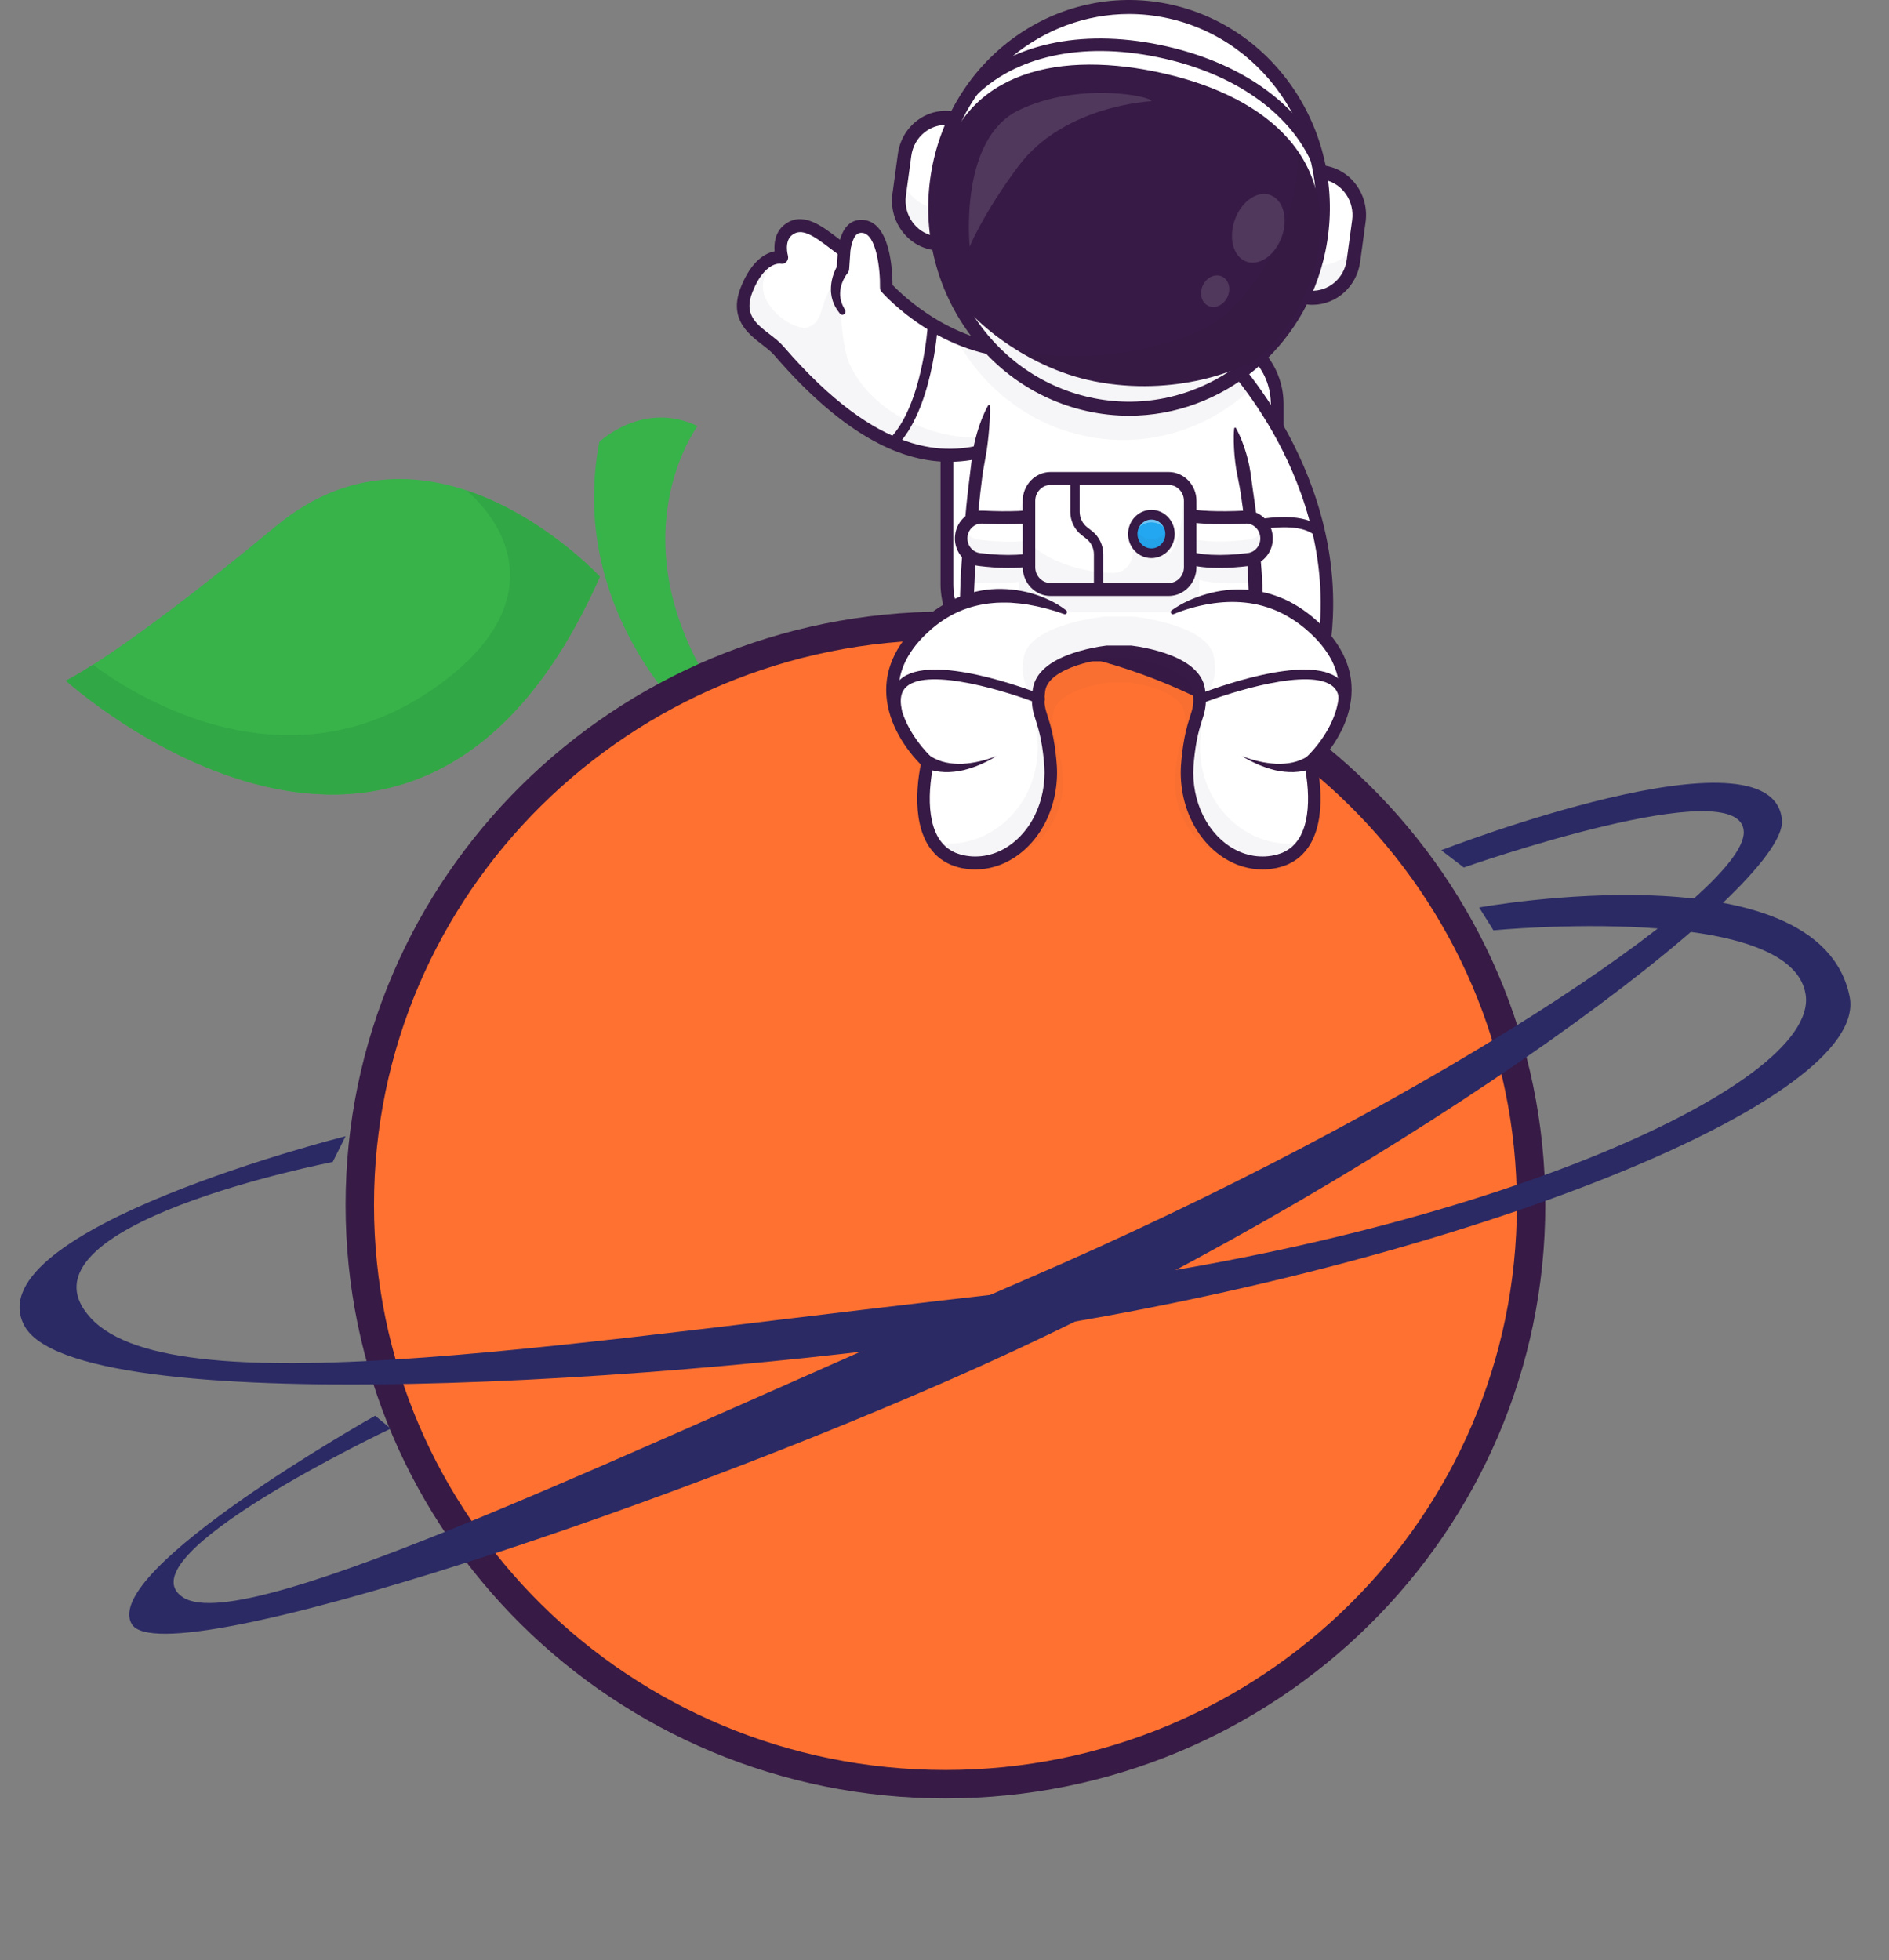 <svg width="133" height="138" viewBox="0 0 133 138" fill="none" xmlns="http://www.w3.org/2000/svg">
<rect x="0" y="0" width="133" height="138" fill="#808080" stroke="none"/>
<path d="M48.612 50.704C48.612 50.704 39.943 42.916 42.197 31.115C42.197 31.115 45.267 28.162 49.111 29.999C49.111 29.999 43.213 37.909 50.436 48.881C50.425 48.891 50.408 50.431 48.612 50.704Z" fill="#37B34A"/>
<path d="M42.238 40.605C42.238 40.605 30.48 27.868 19.41 37.059C8.341 46.231 4.637 47.923 4.637 47.923C4.637 47.923 29.161 70.146 42.238 40.605Z" fill="#37B34A"/>
<path d="M30.265 48.668C19.631 55.851 8.825 48.527 6.547 46.799C5.208 47.659 4.637 47.923 4.637 47.923C4.637 47.923 29.161 70.146 42.238 40.604C42.238 40.604 38.309 36.349 32.845 34.53C36.587 37.804 38.116 43.385 30.265 48.668Z" fill="#32A745"/>
<path d="M107.8 84.843C107.8 107.355 89.349 125.623 66.566 125.623C43.783 125.623 25.332 107.355 25.332 84.843C25.332 62.331 43.783 44.063 66.566 44.063C89.349 44.063 107.8 62.331 107.8 84.843Z" fill="#FE7130" stroke="#371A45" stroke-width="2"/>
<path d="M71.465 45.638H85.129C87.521 45.638 89.477 43.613 89.477 41.138V28.453C89.477 25.978 87.521 23.953 85.129 23.953H71.465C69.073 23.953 67.117 25.978 67.117 28.453V41.138C67.117 43.613 69.073 45.638 71.465 45.638Z" fill="white"/>
<path d="M89.477 28.379V41.214C89.477 43.647 87.488 45.639 85.056 45.639H71.538C69.107 45.639 67.117 43.647 67.117 41.214V28.379C67.117 27.678 67.282 27.013 67.576 26.422C67.793 25.985 68.081 25.588 68.424 25.246C69.175 24.498 70.192 24.017 71.314 23.96C71.389 23.956 71.463 23.954 71.538 23.954H85.056C85.057 23.954 85.057 23.954 85.058 23.954C86.838 23.955 88.378 25.021 89.077 26.547C89.156 26.718 89.224 26.894 89.28 27.076C89.408 27.488 89.477 27.926 89.477 28.379Z" fill="white"/>
<path d="M85.13 23.953C87.521 23.953 89.477 25.978 89.477 28.453V41.138C89.477 43.613 87.521 45.638 85.13 45.638H71.465C69.073 45.638 67.117 43.613 67.117 41.138V28.453C67.117 25.978 69.074 23.953 71.465 23.953H85.13ZM85.13 23.026H71.465C68.574 23.026 66.222 25.461 66.222 28.453V41.138C66.222 44.13 68.574 46.565 71.465 46.565H85.13C88.02 46.565 90.372 44.13 90.372 41.138V28.453C90.372 25.461 88.02 23.026 85.13 23.026Z" fill="#371A45"/>
<g opacity="0.3">
<g opacity="0.3">
<path opacity="0.3" d="M88.993 29.031C88.973 29.041 88.954 29.052 88.936 29.062C88.934 29.033 88.935 29.005 88.936 28.976C88.938 28.937 88.943 28.898 88.95 28.859C88.952 28.849 88.954 28.839 88.956 28.83C88.956 28.826 88.957 28.822 88.958 28.817C88.961 28.805 88.964 28.794 88.967 28.783C88.97 28.773 88.972 28.764 88.975 28.754C88.977 28.749 88.978 28.744 88.98 28.74C88.983 28.729 88.987 28.718 88.99 28.708C88.995 28.696 88.999 28.683 89.004 28.671C89.001 28.685 88.999 28.698 88.997 28.711C88.992 28.739 88.988 28.769 88.985 28.798C88.978 28.875 88.982 28.953 88.993 29.031Z" fill="#6B184E"/>
</g>
</g>
<path d="M72.162 24.753L71.797 25.746L71.486 26.589L71.217 27.323L69.627 31.642C69.369 31.716 69.106 31.784 68.836 31.84C65.44 32.562 60.954 31.798 54.833 24.693C53.875 23.582 51.565 22.909 52.572 20.383C53.602 17.799 55.052 18.122 55.052 18.122C55.052 18.122 54.672 16.841 55.491 16.193C56.647 15.277 58.017 16.634 59.348 17.601C59.538 17.739 59.453 15.883 60.703 15.939C62.492 16.019 62.396 20.245 62.396 20.245C62.396 20.245 64.809 22.987 68.555 24.195C69.505 24.501 70.542 24.709 71.647 24.747C71.816 24.753 71.989 24.755 72.162 24.753Z" fill="white"/>
<g opacity="0.35">
<g opacity="0.35">
<path opacity="0.35" d="M69.627 31.642C66.145 32.644 61.443 32.365 54.833 24.693C53.876 23.582 51.566 22.91 52.573 20.384C53.191 18.831 53.962 18.328 54.477 18.173C54.302 18.448 54.177 18.807 53.968 19.19C52.789 21.338 56.016 23.424 56.905 23.042C57.451 22.808 57.643 22.582 57.958 21.502C58.293 20.354 58.814 19.808 58.876 19.88C59.155 20.204 59.161 24.203 59.803 25.609C61.439 29.195 65.845 30.958 69.043 30.804C69.472 30.784 69.78 31.227 69.627 31.642Z" fill="#371A45"/>
</g>
</g>
<path d="M66.834 32.516C63.79 32.516 59.713 31.041 54.505 24.997C54.294 24.752 53.989 24.517 53.666 24.268C52.659 23.491 51.281 22.428 52.166 20.209C52.912 18.337 53.904 17.819 54.535 17.692C54.492 17.155 54.562 16.354 55.224 15.83C56.475 14.839 57.831 15.879 59.029 16.796C59.066 16.824 59.103 16.853 59.141 16.882C59.309 16.306 59.697 15.434 60.724 15.483C62.701 15.571 62.839 19.105 62.84 20.062C63.531 20.782 67.221 24.366 72.158 24.296C72.16 24.296 72.162 24.296 72.164 24.296C72.404 24.296 72.601 24.497 72.604 24.746C72.607 24.998 72.412 25.204 72.169 25.208C66.305 25.284 62.242 20.744 62.072 20.551C61.996 20.465 61.955 20.351 61.958 20.234C61.984 19.001 61.708 16.439 60.686 16.393C60.248 16.375 60.077 16.736 59.915 17.411C59.847 17.692 59.789 17.934 59.532 18.034C59.388 18.089 59.225 18.067 59.096 17.974C58.9 17.831 58.702 17.68 58.505 17.529C57.247 16.565 56.435 16.019 55.76 16.554C55.197 16.999 55.471 17.98 55.474 17.99C55.518 18.144 55.481 18.312 55.376 18.431C55.27 18.549 55.112 18.602 54.96 18.567C54.924 18.562 53.84 18.401 52.98 20.557C52.357 22.121 53.208 22.777 54.193 23.537C54.537 23.802 54.892 24.077 55.163 24.39C61.934 32.248 66.594 32.042 69.51 31.203C69.745 31.136 69.987 31.277 70.052 31.52C70.117 31.762 69.98 32.014 69.746 32.081C68.908 32.322 67.939 32.516 66.834 32.516Z" fill="#371A45"/>
<path d="M59.886 17.502L59.787 18.948C59.781 19.037 59.752 19.119 59.707 19.187L59.695 19.205C59.673 19.228 59.633 19.281 59.603 19.324C59.57 19.37 59.539 19.418 59.509 19.468C59.449 19.567 59.397 19.671 59.348 19.777C59.255 19.991 59.191 20.216 59.164 20.446C59.146 20.562 59.152 20.677 59.151 20.794C59.167 20.908 59.17 21.027 59.206 21.139C59.253 21.372 59.366 21.588 59.486 21.803L59.498 21.824C59.559 21.932 59.523 22.072 59.419 22.135C59.323 22.192 59.204 22.167 59.137 22.08C58.961 21.853 58.788 21.608 58.684 21.321C58.621 21.182 58.591 21.031 58.551 20.882C58.529 20.73 58.503 20.576 58.505 20.42C58.498 20.111 58.541 19.801 58.624 19.506C58.667 19.36 58.716 19.215 58.777 19.074C58.806 19.004 58.84 18.934 58.875 18.865C58.912 18.793 58.944 18.733 59 18.646V18.646L58.908 18.903L59.009 17.415C59.026 17.164 59.237 16.975 59.48 16.993C59.722 17.011 59.905 17.229 59.888 17.48L59.886 17.502Z" fill="#371A45"/>
<path d="M62.838 31.555C62.746 31.555 62.654 31.518 62.586 31.444C62.452 31.3 62.457 31.071 62.596 30.933C64.963 28.582 65.325 22.906 65.328 22.849C65.34 22.65 65.506 22.498 65.698 22.511C65.891 22.523 66.037 22.694 66.025 22.893C66.011 23.138 65.644 28.907 63.08 31.455C63.012 31.522 62.925 31.555 62.838 31.555Z" fill="#371A45"/>
<path d="M93.404 43.438C93.216 47.745 91.944 49.492 90.373 50.044C90.048 50.158 89.665 50.226 89.323 50.214C88.211 50.174 87.404 49.688 87.404 49.688C87.404 49.688 86.995 49.866 86.62 49.828C83.715 49.536 84.377 47.752 84.968 44.893C85.137 44.071 85.301 43.159 85.371 42.169C85.707 37.492 84.444 33.07 84.444 33.07L84.93 28.874L85.472 24.197C85.472 24.197 85.756 24.463 86.217 24.97C86.621 25.413 87.16 26.039 87.762 26.831C90.219 30.056 93.73 36.017 93.404 43.438Z" fill="white"/>
<path d="M89.4 50.671C89.369 50.671 89.338 50.67 89.308 50.669C88.412 50.637 87.696 50.342 87.372 50.182C87.179 50.242 86.877 50.312 86.577 50.282C85.481 50.172 84.785 49.855 84.387 49.286C83.763 48.397 84.038 47.12 84.386 45.503C84.6 44.511 84.842 43.387 84.932 42.135C85.257 37.602 84.034 33.243 84.022 33.199C83.953 32.958 84.086 32.705 84.319 32.633C84.553 32.562 84.797 32.7 84.866 32.941C84.919 33.125 86.148 37.498 85.81 42.203C85.716 43.52 85.466 44.679 85.246 45.702C84.946 47.094 84.709 48.194 85.1 48.751C85.336 49.089 85.847 49.293 86.662 49.374C86.876 49.396 87.149 49.304 87.237 49.267L87.437 49.182L87.626 49.294C87.632 49.298 88.36 49.723 89.338 49.758C89.614 49.768 89.939 49.715 90.231 49.612C91.891 49.029 92.811 46.945 92.965 43.417C93.216 37.698 91.091 32.876 89.265 29.838C87.276 26.528 85.197 24.554 85.176 24.534C84.996 24.365 84.982 24.077 85.146 23.89C85.309 23.704 85.588 23.691 85.768 23.859C85.856 23.942 87.944 25.922 89.998 29.332C91.897 32.484 94.106 37.495 93.845 43.458C93.67 47.455 92.581 49.75 90.514 50.475C90.157 50.601 89.756 50.671 89.4 50.671Z" fill="#371A45"/>
<path d="M85.288 38.175C85.145 38.175 85.011 38.084 84.96 37.937C84.894 37.749 84.987 37.542 85.169 37.474C85.408 37.384 91.045 35.298 93.094 37.205C93.237 37.339 93.249 37.567 93.12 37.716C92.991 37.864 92.77 37.876 92.627 37.743C91.184 36.4 86.926 37.584 85.407 38.153C85.368 38.168 85.327 38.175 85.288 38.175Z" fill="#371A45"/>
<path d="M88.406 44.811H67.927C67.873 43.092 67.886 41.436 67.949 39.854C68.008 38.388 68.11 36.986 68.244 35.654C68.366 34.436 68.516 33.277 68.683 32.181C68.705 32.036 68.731 31.895 68.76 31.757C69.175 29.815 70.29 28.469 71.056 27.168C71.186 26.947 71.306 26.728 71.411 26.507C71.532 26.252 71.632 25.996 71.704 25.733C71.711 25.71 71.716 25.687 71.721 25.664C71.774 25.38 71.697 25.031 71.571 24.665C71.296 23.861 70.79 22.979 70.932 22.542C71.167 21.823 71.372 21.258 71.524 20.859C71.697 20.404 71.8 20.166 71.8 20.166H84.533C84.533 20.166 84.638 20.4 84.816 20.853C84.999 21.321 85.259 22.022 85.556 22.941C85.74 23.509 85.938 24.159 86.141 24.888C86.289 25.422 86.441 25.997 86.592 26.612C86.664 26.905 86.735 27.207 86.804 27.517C87.137 28.968 87.455 30.614 87.722 32.439C87.872 33.462 88.005 34.54 88.115 35.672C88.246 37.01 88.342 38.422 88.396 39.901C88.454 41.462 88.461 43.103 88.406 44.811Z" fill="white"/>
<path d="M69.698 28.588C69.716 28.946 69.697 29.291 69.68 29.636C69.666 29.982 69.631 30.32 69.601 30.66C69.57 31 69.522 31.334 69.478 31.671C69.427 32.006 69.36 32.338 69.303 32.672L69.216 33.174C69.189 33.341 69.168 33.51 69.145 33.678C69.1 34.015 69.058 34.352 69.022 34.69C68.982 35.028 68.946 35.366 68.915 35.705C68.88 36.044 68.849 36.383 68.822 36.722C68.702 38.079 68.667 39.444 68.619 40.808C68.59 41.489 68.561 42.172 68.512 42.853C68.475 43.536 68.437 44.218 68.072 44.895C68.051 44.934 68.005 44.947 67.968 44.926C67.954 44.919 67.943 44.906 67.937 44.893C67.598 44.2 67.59 43.512 67.593 42.825C67.585 42.137 67.603 41.449 67.635 40.762C67.706 39.388 67.834 38.016 67.945 36.643C67.973 36.299 68.004 35.956 68.039 35.613C68.071 35.27 68.107 34.927 68.148 34.584C68.184 34.242 68.226 33.899 68.272 33.557L68.397 32.528C68.434 32.184 68.483 31.841 68.545 31.501C68.606 31.161 68.694 30.825 68.787 30.491C68.981 29.826 69.225 29.172 69.568 28.554C69.587 28.519 69.63 28.507 69.664 28.527C69.685 28.54 69.697 28.562 69.698 28.586L69.698 28.588Z" fill="#371A45"/>
<path d="M88.414 44.895C88.052 44.284 88.016 43.667 87.985 43.05C87.942 42.434 87.919 41.818 87.896 41.204C87.86 39.975 87.831 38.747 87.705 37.527C87.647 36.917 87.574 36.308 87.493 35.701C87.41 35.093 87.328 34.485 87.202 33.884C87.143 33.583 87.079 33.283 87.03 32.98C86.985 32.677 86.949 32.371 86.919 32.063C86.891 31.755 86.877 31.444 86.868 31.131C86.861 30.817 86.862 30.502 86.895 30.178L86.895 30.176C86.9 30.136 86.934 30.107 86.973 30.111C86.997 30.114 87.016 30.128 87.027 30.148C87.335 30.712 87.555 31.299 87.734 31.896C87.917 32.493 88.033 33.105 88.105 33.725C88.182 34.343 88.284 34.958 88.365 35.576C88.448 36.194 88.521 36.814 88.581 37.435C88.699 38.677 88.822 39.92 88.881 41.163C88.906 41.785 88.918 42.406 88.904 43.027C88.901 43.647 88.89 44.268 88.549 44.893C88.528 44.932 88.48 44.946 88.442 44.923C88.43 44.917 88.421 44.906 88.414 44.895Z" fill="#371A45"/>
<g opacity="0.35">
<g opacity="0.35">
<path opacity="0.35" d="M88.472 40.981C87.216 41.108 85.648 41.154 84.431 40.824V41.523C84.431 42.49 83.665 43.283 82.729 43.283H73.447C72.512 43.283 71.747 42.49 71.747 41.523V40.964C70.534 41.155 69.121 41.072 68.025 40.944C68.083 39.776 68.186 38.659 68.32 37.597C69.326 37.641 70.625 37.66 71.747 37.56V36.306C71.747 35.336 72.512 34.546 73.447 34.546H82.729C83.28 34.546 83.772 34.821 84.083 35.244C84.301 35.539 84.43 35.907 84.43 36.306V37.481C85.56 37.651 87.021 37.651 88.191 37.611C88.322 38.678 88.418 39.802 88.472 40.981Z" fill="#371A45"/>
</g>
</g>
<path d="M73.543 39.139C72.266 39.673 70.291 39.561 68.945 39.393C68.137 39.291 67.57 38.52 67.689 37.687C67.797 36.927 68.444 36.374 69.185 36.41C70.445 36.471 72.335 36.5 73.531 36.225" fill="white"/>
<g opacity="0.35">
<g opacity="0.35">
<path opacity="0.35" d="M73.543 39.138C72.266 39.674 70.291 39.561 68.945 39.393C68.137 39.292 67.57 38.52 67.689 37.687C67.713 37.517 67.765 37.358 67.838 37.212C68.05 37.633 68.453 37.942 68.944 38.004C70.289 38.173 72.261 38.285 73.537 37.753L73.543 39.138Z" fill="#371A45"/>
</g>
</g>
<path d="M71.004 39.988C70.261 39.988 69.523 39.925 68.892 39.846C68.383 39.782 67.931 39.514 67.62 39.092C67.308 38.669 67.178 38.147 67.253 37.621C67.395 36.624 68.235 35.908 69.206 35.955C71.053 36.045 72.555 35.983 73.436 35.78C73.596 35.744 74.143 35.699 74.438 36.681C74.715 37.603 74.675 39.156 73.708 39.561C72.946 39.88 71.97 39.988 71.004 39.988ZM73.543 39.139H73.544H73.543ZM69.117 36.864C68.62 36.864 68.198 37.239 68.124 37.754C68.084 38.035 68.154 38.314 68.32 38.539C68.486 38.764 68.726 38.907 68.997 38.941C70.906 39.179 72.462 39.1 73.378 38.716C73.572 38.635 73.65 38.297 73.674 38.156C73.773 37.583 73.629 36.923 73.498 36.698C72.275 36.95 70.478 36.929 69.165 36.865C69.149 36.864 69.133 36.864 69.117 36.864Z" fill="#371A45"/>
<path d="M83.305 39.139C84.582 39.673 86.557 39.561 87.904 39.393C88.712 39.291 89.278 38.52 89.159 37.687C89.051 36.927 88.405 36.374 87.663 36.41C86.403 36.471 84.514 36.5 83.317 36.225" fill="white"/>
<g opacity="0.35">
<g opacity="0.35">
<path opacity="0.35" d="M87.904 39.394C86.557 39.562 84.582 39.674 83.305 39.139L83.311 37.74C84.588 38.272 86.56 38.161 87.904 37.992C88.393 37.931 88.794 37.624 89.007 37.206C89.083 37.352 89.136 37.514 89.16 37.688C89.279 38.521 88.712 39.292 87.904 39.394Z" fill="#371A45"/>
</g>
</g>
<path d="M85.845 39.988C84.878 39.988 83.903 39.881 83.14 39.561C82.174 39.156 82.133 37.603 82.41 36.68C82.705 35.699 83.252 35.743 83.413 35.78C84.293 35.983 85.795 36.045 87.642 35.955C88.612 35.907 89.453 36.624 89.595 37.62C89.671 38.147 89.54 38.669 89.229 39.092C88.918 39.514 88.466 39.782 87.957 39.846C87.326 39.925 86.588 39.988 85.845 39.988ZM83.471 38.716C84.386 39.1 85.942 39.18 87.851 38.941C88.122 38.907 88.362 38.764 88.528 38.539C88.695 38.314 88.764 38.035 88.724 37.754C88.648 37.223 88.201 36.841 87.683 36.866C86.37 36.929 84.573 36.95 83.35 36.698C83.219 36.923 83.075 37.583 83.174 38.156C83.198 38.297 83.276 38.635 83.471 38.716Z" fill="#371A45"/>
<path d="M83.799 35.263V39.932C83.799 40.798 83.114 41.507 82.277 41.507H73.97C73.134 41.507 72.449 40.798 72.449 39.932V35.263C72.449 34.397 73.134 33.688 73.97 33.688H82.277C82.77 33.688 83.21 33.934 83.489 34.313C83.683 34.577 83.799 34.906 83.799 35.263Z" fill="white"/>
<g opacity="0.35">
<g opacity="0.35">
<path opacity="0.35" d="M83.799 35.262V39.932C83.799 40.798 83.114 41.507 82.277 41.507H73.97C73.133 41.507 72.448 40.798 72.448 39.932V38.185C73.696 39.502 76.15 40.328 78.4 40.341C79.123 40.345 79.707 39.753 79.758 39.006C79.758 38.999 79.759 38.991 79.76 38.983C79.815 38.328 80.336 37.798 80.97 37.751C81.692 37.697 82.3 38.249 82.372 38.966C83.461 37.574 83.142 35.154 83.488 34.312C83.683 34.577 83.799 34.906 83.799 35.262Z" fill="#371A45"/>
</g>
</g>
<path d="M82.278 41.962H73.97C72.888 41.962 72.008 41.052 72.008 39.932V35.262C72.008 34.143 72.888 33.232 73.97 33.232H82.278C83.359 33.232 84.239 34.143 84.239 35.262V39.932C84.239 41.051 83.359 41.962 82.278 41.962ZM73.97 34.143C73.374 34.143 72.889 34.645 72.889 35.262V39.932C72.889 40.549 73.374 41.051 73.97 41.051H82.278C82.873 41.051 83.358 40.549 83.358 39.932V35.262C83.358 34.645 82.873 34.143 82.278 34.143H73.97Z" fill="#371A45"/>
<path d="M81.994 38.558C82.506 38.027 82.506 37.168 81.994 36.637C81.481 36.107 80.651 36.107 80.138 36.637C79.626 37.168 79.626 38.027 80.138 38.558C80.651 39.088 81.481 39.088 81.994 38.558Z" fill="#22A7F0"/>
<g opacity="0.7">
<g opacity="0.7">
<path opacity="0.7" d="M82.379 37.597C82.379 37.69 82.37 37.78 82.353 37.868C82.232 37.247 81.702 36.78 81.067 36.78C80.431 36.78 79.901 37.247 79.78 37.868C79.763 37.78 79.755 37.69 79.755 37.597C79.755 36.847 80.342 36.239 81.067 36.239C81.791 36.239 82.379 36.847 82.379 37.597Z" fill="white"/>
</g>
</g>
<g opacity="0.35">
<g opacity="0.35">
<path opacity="0.35" d="M82.378 37.597C82.378 38.347 81.791 38.955 81.067 38.955C80.342 38.955 79.755 38.347 79.755 37.597C79.755 37.424 79.787 37.259 79.845 37.106C80.034 37.613 80.51 37.971 81.067 37.971C81.623 37.971 82.099 37.612 82.288 37.106C82.347 37.259 82.378 37.424 82.378 37.597Z" fill="#371A45"/>
</g>
</g>
<path d="M81.067 39.297C80.161 39.297 79.425 38.535 79.425 37.597C79.425 36.66 80.161 35.898 81.067 35.898C81.972 35.898 82.709 36.66 82.709 37.597C82.709 38.535 81.972 39.297 81.067 39.297ZM81.067 36.581C80.526 36.581 80.085 37.037 80.085 37.597C80.085 38.157 80.526 38.613 81.067 38.613C81.608 38.613 82.048 38.157 82.048 37.597C82.048 37.037 81.608 36.581 81.067 36.581Z" fill="#371A45"/>
<path d="M77.349 41.849C77.166 41.849 77.019 41.696 77.019 41.507V39.026C77.019 38.602 76.823 38.195 76.495 37.94L76.144 37.666C75.651 37.283 75.357 36.672 75.357 36.034V33.688C75.357 33.499 75.505 33.347 75.687 33.347C75.87 33.347 76.017 33.5 76.017 33.688V36.034C76.017 36.459 76.213 36.865 76.541 37.12L76.892 37.394C77.385 37.778 77.679 38.388 77.679 39.026V41.507C77.679 41.696 77.531 41.849 77.349 41.849Z" fill="#371A45"/>
<g opacity="0.35">
<g opacity="0.35">
<path opacity="0.35" d="M88.192 27.28C87.891 27.569 87.576 27.843 87.25 28.1C86.597 28.618 85.9 29.073 85.166 29.462C82.785 30.718 80.022 31.254 77.175 30.836C74.636 30.462 72.364 29.379 70.519 27.805C70.488 27.781 70.458 27.754 70.428 27.727C69.35 26.793 68.422 25.69 67.676 24.463C68.69 24.791 69.798 25.012 70.979 25.053C70.685 24.195 70.144 23.252 70.296 22.786C70.547 22.018 70.766 21.415 70.928 20.989C71.112 20.502 71.223 20.248 71.223 20.248H84.823C84.823 20.248 84.936 20.498 85.126 20.982C85.322 21.482 85.599 22.23 85.917 23.212C86.113 23.819 86.325 24.513 86.541 25.292C86.973 25.766 87.549 26.434 88.192 27.28Z" fill="#371A45"/>
</g>
</g>
<path d="M91.995 20.938C91.842 20.916 91.736 20.77 91.758 20.613L92.876 12.396C92.897 12.239 93.038 12.129 93.19 12.151C94.787 12.384 95.899 13.913 95.674 15.565L95.293 18.367C95.068 20.02 93.591 21.171 91.995 20.938Z" fill="white"/>
<path d="M92.404 21.056C92.265 21.056 92.124 21.047 91.983 21.026C91.886 21.012 91.801 20.96 91.743 20.879C91.684 20.799 91.659 20.7 91.673 20.6L92.791 12.384C92.804 12.284 92.854 12.196 92.932 12.135C93.01 12.075 93.106 12.05 93.202 12.063C93.997 12.179 94.701 12.608 95.183 13.272C95.666 13.936 95.871 14.755 95.759 15.577L95.378 18.379C95.166 19.931 93.876 21.056 92.404 21.056ZM93.151 12.237C93.109 12.237 93.069 12.251 93.035 12.277C92.994 12.31 92.968 12.356 92.96 12.409L91.843 20.625C91.835 20.678 91.849 20.73 91.879 20.773C91.911 20.815 91.956 20.843 92.006 20.85C93.553 21.076 94.99 19.956 95.208 18.355L95.589 15.553C95.807 13.951 94.725 12.465 93.178 12.239C93.169 12.238 93.16 12.237 93.151 12.237Z" fill="#371A45"/>
<g opacity="0.35">
<g opacity="0.35">
<path opacity="0.35" d="M95.472 17.053L95.293 18.367C95.068 20.02 93.591 21.171 91.995 20.939C91.842 20.917 91.737 20.77 91.758 20.613L92.054 18.428C92.083 18.534 92.17 18.617 92.282 18.634L92.47 18.661C93.732 18.845 94.92 18.165 95.472 17.053Z" fill="#371A45"/>
</g>
</g>
<path d="M92.404 21.462C92.247 21.462 92.088 21.451 91.928 21.427C91.728 21.398 91.551 21.29 91.43 21.123C91.308 20.956 91.257 20.75 91.285 20.543L92.403 12.327C92.431 12.12 92.535 11.937 92.697 11.812C92.858 11.686 93.056 11.632 93.257 11.662C94.155 11.793 94.951 12.278 95.496 13.028C96.042 13.778 96.273 14.704 96.147 15.634L95.766 18.436C95.527 20.19 94.069 21.462 92.404 21.462ZM92.259 20.469C93.514 20.547 94.641 19.61 94.82 18.298L95.201 15.496C95.379 14.184 94.547 12.962 93.32 12.677L92.259 20.469Z" fill="#371A45"/>
<path d="M66.99 8.332C67.142 8.355 67.248 8.5 67.226 8.658L66.109 16.874C66.087 17.032 65.946 17.142 65.794 17.119C64.197 16.887 63.085 15.358 63.31 13.706L63.691 10.903C63.916 9.251 65.393 8.1 66.99 8.332Z" fill="white"/>
<path d="M65.833 17.211C65.816 17.211 65.799 17.21 65.782 17.207C64.987 17.091 64.284 16.662 63.8 15.998C63.318 15.335 63.113 14.516 63.225 13.693L63.606 10.891C63.719 10.068 64.133 9.34 64.775 8.84C65.416 8.34 66.207 8.129 67.002 8.244C67.098 8.258 67.183 8.31 67.242 8.391C67.3 8.471 67.325 8.57 67.312 8.67L66.194 16.886C66.168 17.075 66.012 17.211 65.833 17.211ZM66.576 8.391C65.966 8.391 65.374 8.595 64.877 8.982C64.273 9.453 63.882 10.14 63.776 10.916L63.395 13.718C63.289 14.494 63.482 15.266 63.938 15.892C64.393 16.517 65.057 16.922 65.806 17.031C65.912 17.047 66.008 16.971 66.023 16.862L67.141 8.646C67.148 8.593 67.135 8.54 67.104 8.498C67.073 8.455 67.028 8.428 66.977 8.42C66.843 8.401 66.709 8.391 66.576 8.391Z" fill="#371A45"/>
<g opacity="0.35">
<g opacity="0.35">
<path opacity="0.35" d="M66.419 14.595L66.109 16.874C66.087 17.032 65.946 17.141 65.794 17.119C64.956 16.997 64.25 16.517 63.803 15.85C63.398 15.248 63.203 14.491 63.31 13.706L63.471 12.525C63.783 13.627 64.695 14.496 65.865 14.667L66.155 14.709C66.261 14.724 66.359 14.677 66.419 14.595Z" fill="#371A45"/>
</g>
</g>
<path d="M65.833 17.616C65.798 17.616 65.763 17.614 65.727 17.609C64.829 17.478 64.033 16.992 63.487 16.242C62.942 15.492 62.711 14.567 62.837 13.636L63.218 10.835C63.345 9.905 63.814 9.081 64.538 8.516C65.263 7.951 66.157 7.712 67.056 7.843C67.256 7.872 67.433 7.98 67.554 8.147C67.676 8.314 67.727 8.52 67.699 8.727L66.581 16.943C66.528 17.334 66.204 17.616 65.833 17.616ZM66.577 8.797C66.051 8.797 65.541 8.972 65.113 9.306C64.592 9.712 64.255 10.304 64.164 10.973L63.783 13.774C63.692 14.443 63.858 15.108 64.25 15.647C64.602 16.131 65.099 16.462 65.665 16.593L66.724 8.801C66.675 8.798 66.626 8.797 66.577 8.797Z" fill="#371A45"/>
<path d="M79.493 28.774C87.038 28.774 93.154 22.444 93.154 14.635C93.154 6.826 87.038 0.495 79.493 0.495C71.949 0.495 65.833 6.826 65.833 14.635C65.833 22.444 71.949 28.774 79.493 28.774Z" fill="white"/>
<path d="M79.496 28.865C78.546 28.865 77.582 28.762 76.616 28.548C69.205 26.906 64.466 19.329 66.052 11.657C67.639 3.985 74.959 -0.92 82.371 0.722C89.782 2.365 94.522 9.942 92.935 17.613C91.555 24.286 85.838 28.865 79.496 28.865ZM79.491 0.583C73.228 0.583 67.583 5.105 66.22 11.694C64.654 19.27 69.333 26.753 76.653 28.375C83.971 29.996 91.201 25.152 92.767 17.576C94.334 10 89.654 2.518 82.335 0.896C81.382 0.685 80.429 0.583 79.491 0.583Z" fill="#371A45"/>
<g opacity="0.35">
<g opacity="0.35">
<path opacity="0.35" d="M93.119 15.652C93.075 16.296 92.986 16.945 92.851 17.595C91.271 25.23 84.011 30.095 76.634 28.461C69.257 26.826 64.557 19.311 66.136 11.675C66.181 11.455 66.231 11.236 66.287 11.023C65.795 17.953 70.303 24.37 77.052 25.866C84.217 27.454 91.27 22.91 93.119 15.652Z" fill="#371A45"/>
</g>
</g>
<path d="M79.497 29.271C78.519 29.271 77.528 29.165 76.534 28.945C68.912 27.256 64.038 19.462 65.669 11.572C67.301 3.682 74.831 -1.363 82.453 0.326C90.076 2.015 94.95 9.808 93.318 17.698C91.899 24.56 86.019 29.271 79.497 29.271ZM79.491 0.989C73.408 0.989 67.926 5.38 66.603 11.779C65.081 19.137 69.626 26.403 76.734 27.978C83.841 29.553 90.863 24.849 92.384 17.491C93.906 10.134 89.361 2.867 82.253 1.292C81.327 1.087 80.402 0.989 79.491 0.989ZM92.851 17.595H92.853H92.851Z" fill="#371A45"/>
<path d="M92.736 17.941C92.216 20.655 90.882 23 89.026 24.786C87.636 26.125 82.626 27.939 77.076 26.853C71.93 25.847 67.8 22.053 67.008 20.266C65.952 17.882 65.584 15.188 66.104 12.474C67.48 5.292 74.012 3.538 81.366 5.048C88.721 6.557 94.112 10.758 92.736 17.941Z" fill="#371A45"/>
<g opacity="0.5">
<g opacity="0.5">
<path opacity="0.5" d="M90.224 16.74C90.713 15.454 90.38 14.114 89.48 13.748C88.58 13.381 87.453 14.126 86.964 15.412C86.475 16.698 86.809 18.038 87.709 18.404C88.609 18.771 89.735 18.026 90.224 16.74Z" fill="white"/>
</g>
</g>
<g opacity="0.5">
<g opacity="0.5">
<path opacity="0.5" d="M86.385 20.987C86.686 20.434 86.559 19.77 86.101 19.502C85.643 19.235 85.027 19.466 84.726 20.018C84.425 20.571 84.552 21.235 85.01 21.503C85.468 21.77 86.084 21.539 86.385 20.987Z" fill="white"/>
</g>
</g>
<g opacity="0.35">
<g opacity="0.35">
<path opacity="0.35" d="M91.429 10.708C92.749 12.65 93.287 15.055 92.735 17.94C92.215 20.654 90.88 22.999 89.026 24.785C87.635 26.124 82.625 27.939 77.075 26.854C75.116 26.471 73.304 25.683 71.767 24.756C78.617 25.939 84.725 23.703 86.449 22.043C88.804 19.776 90.497 16.799 91.156 13.355C91.333 12.435 91.42 11.553 91.429 10.708Z" fill="#111A28"/>
</g>
</g>
<path d="M92.797 11.847C92.675 11.847 92.554 11.792 92.47 11.688L92.433 11.644L92.408 11.586C90.789 7.871 86.808 5.113 81.485 4.02C76.133 2.921 71.429 3.959 68.58 6.867L68.547 6.897C68.369 7.046 68.108 7.022 67.957 6.841C67.808 6.661 67.825 6.392 67.992 6.233C71.046 3.124 76.023 2.003 81.65 3.158C87.235 4.305 91.433 7.236 93.172 11.203C93.266 11.387 93.222 11.619 93.059 11.752C92.981 11.816 92.889 11.847 92.797 11.847Z" fill="#371A45"/>
<g opacity="0.5">
<g opacity="0.5">
<path opacity="0.5" d="M68.275 17.36C68.275 17.36 67.484 9.834 71.714 7.768C75.944 5.702 81.249 6.803 81.057 7.129C81.057 7.129 74.9 7.396 71.679 11.732C69.196 15.076 68.275 17.36 68.275 17.36Z" fill="white"/>
</g>
</g>
<path d="M89.352 60.959C89.539 60.959 89.69 60.803 89.69 60.61C89.69 60.417 89.539 60.26 89.352 60.26C89.166 60.26 89.014 60.417 89.014 60.61C89.014 60.803 89.166 60.959 89.352 60.959Z" fill="#371A45"/>
<g opacity="0.3">
<g opacity="0.3">
<path opacity="0.3" d="M81.905 44.587C81.905 44.587 86.605 42.89 90.493 46.981C94.067 50.74 89.89 54.448 89.89 54.448C89.89 54.448 91.177 59.571 87.835 60.228C84.999 60.785 82.436 57.948 82.763 54.437C83.033 51.551 83.645 51.82 83.419 50.237C83.164 48.444 79.473 48.04 79.473 48.04H78.084C78.084 48.04 74.392 48.444 74.137 50.237C73.912 51.82 74.524 51.551 74.793 54.437C75.121 57.948 72.558 60.785 69.722 60.228C66.379 59.571 67.667 54.448 67.667 54.448C67.667 54.448 63.49 50.739 67.063 46.981C70.952 42.891 75.651 44.587 75.651 44.587H81.905Z" fill="#371A45"/>
</g>
</g>
<path d="M82.567 43.104C82.567 43.104 88.262 39.668 92.974 44.624C97.303 49.179 92.243 53.673 92.243 53.673C92.243 53.673 93.802 59.88 89.753 60.676C86.316 61.352 83.211 57.913 83.608 53.66C83.934 50.162 84.676 50.488 84.403 48.57C84.093 46.398 79.62 45.909 79.62 45.909H77.938C77.938 45.909 73.465 46.398 73.155 48.57C72.882 50.488 73.624 50.162 73.95 53.66C74.347 57.913 71.241 61.352 67.805 60.676C63.756 59.88 65.315 53.673 65.315 53.673C65.315 53.673 60.254 49.179 64.584 44.624C69.296 39.668 74.991 43.104 74.991 43.104" fill="white"/>
<g opacity="0.35">
<g opacity="0.35">
<path opacity="0.35" d="M91.939 59.294C91.522 59.943 90.839 60.464 89.753 60.677C86.316 61.353 83.211 57.914 83.608 53.661C83.934 50.163 84.676 50.488 84.403 48.571C84.093 46.399 79.62 45.91 79.62 45.91H77.937C77.937 45.91 73.465 46.399 73.155 48.571C72.881 50.488 73.624 50.163 73.95 53.661C74.347 57.914 71.241 61.353 67.805 60.677C66.719 60.464 66.036 59.943 65.619 59.294C65.649 59.301 65.678 59.307 65.708 59.312C69.802 60.044 73.5 56.415 73.028 51.808C72.638 48.02 71.754 48.373 72.081 46.295C72.449 43.943 77.776 43.413 77.776 43.413H79.781C79.781 43.413 85.108 43.943 85.476 46.295C85.802 48.373 84.918 48.02 84.529 51.808C84.057 56.415 87.755 60.044 91.848 59.312C91.879 59.307 91.909 59.301 91.939 59.294Z" fill="#371A45"/>
</g>
</g>
<path d="M82.494 42.973C83.254 42.432 84.1 42.066 84.987 41.816C85.43 41.688 85.886 41.606 86.347 41.55C86.808 41.502 87.275 41.494 87.741 41.52C88.208 41.547 88.672 41.63 89.13 41.738C89.588 41.846 90.03 42.017 90.465 42.202C91.323 42.6 92.11 43.148 92.804 43.787C93.492 44.421 94.115 45.181 94.561 46.059C94.777 46.503 94.951 46.974 95.056 47.466C95.155 47.959 95.186 48.467 95.15 48.966C95.08 49.968 94.747 50.919 94.282 51.758C94.049 52.18 93.784 52.578 93.494 52.954C93.347 53.141 93.197 53.324 93.038 53.5C92.959 53.588 92.878 53.675 92.795 53.761C92.709 53.848 92.631 53.927 92.529 54.019L92.669 53.559C92.749 53.899 92.804 54.213 92.852 54.542C92.899 54.868 92.933 55.196 92.954 55.526C92.997 56.186 92.986 56.856 92.888 57.528C92.835 57.864 92.763 58.199 92.656 58.53C92.546 58.86 92.404 59.184 92.222 59.49C92.033 59.792 91.802 60.072 91.534 60.312C91.263 60.549 90.955 60.734 90.634 60.878C90.311 61.008 89.975 61.107 89.644 61.154C89.479 61.186 89.31 61.194 89.143 61.21C88.975 61.212 88.806 61.222 88.638 61.208C88.302 61.194 87.967 61.138 87.642 61.051C87.316 60.968 87 60.846 86.698 60.697C85.486 60.1 84.531 59.055 83.93 57.852C83.329 56.643 83.069 55.269 83.148 53.925C83.166 53.583 83.208 53.27 83.243 52.945L83.31 52.46L83.392 51.974C83.457 51.651 83.527 51.327 83.619 51.008C83.707 50.69 83.817 50.376 83.899 50.097C83.982 49.816 84.022 49.569 84.019 49.29C84.022 49.223 84.017 49.151 84.012 49.08C84.007 49.008 84.005 48.937 83.994 48.863L83.968 48.644C83.954 48.585 83.947 48.531 83.931 48.476C83.806 48.04 83.401 47.654 82.916 47.373C82.43 47.088 81.875 46.88 81.308 46.717C80.743 46.557 80.145 46.434 79.574 46.362L79.62 46.364H77.938L77.984 46.362C77.413 46.434 76.815 46.557 76.249 46.717C75.683 46.88 75.128 47.088 74.642 47.373C74.157 47.654 73.752 48.04 73.627 48.476C73.611 48.531 73.603 48.585 73.59 48.644L73.564 48.863C73.553 48.937 73.55 49.008 73.546 49.08C73.541 49.151 73.535 49.223 73.538 49.29C73.535 49.569 73.576 49.816 73.659 50.097C73.741 50.376 73.851 50.69 73.939 51.008C74.031 51.327 74.101 51.651 74.165 51.974L74.248 52.46L74.315 52.945C74.35 53.27 74.391 53.583 74.409 53.925C74.489 55.269 74.228 56.642 73.627 57.852C73.027 59.055 72.072 60.1 70.86 60.697C70.558 60.846 70.242 60.968 69.916 61.051C69.59 61.138 69.256 61.194 68.92 61.208C68.752 61.222 68.583 61.212 68.415 61.21C68.247 61.194 68.079 61.186 67.914 61.154C67.582 61.107 67.247 61.008 66.924 60.878C66.603 60.734 66.295 60.548 66.023 60.312C65.756 60.072 65.525 59.792 65.336 59.49C65.154 59.183 65.012 58.86 64.902 58.53C64.795 58.199 64.723 57.864 64.67 57.528C64.572 56.856 64.561 56.186 64.604 55.526C64.625 55.196 64.659 54.868 64.706 54.542C64.754 54.213 64.808 53.899 64.889 53.559L65.028 54.019C64.927 53.927 64.849 53.848 64.763 53.761C64.68 53.675 64.599 53.588 64.52 53.5C64.361 53.324 64.21 53.141 64.064 52.954C63.774 52.578 63.508 52.18 63.276 51.758C62.812 50.919 62.477 49.968 62.409 48.966C62.375 48.466 62.408 47.959 62.508 47.467C62.615 46.977 62.79 46.507 63.007 46.065C63.459 45.191 64.084 44.438 64.775 43.811C65.467 43.175 66.246 42.621 67.102 42.222C67.953 41.817 68.877 41.556 69.814 41.487C70.282 41.451 70.751 41.464 71.215 41.505C71.678 41.555 72.135 41.641 72.582 41.762C73.027 41.89 73.462 42.05 73.879 42.249C74.296 42.45 74.693 42.678 75.064 42.973C75.129 43.025 75.141 43.121 75.091 43.188C75.052 43.242 74.984 43.26 74.926 43.239L74.917 43.236C74.097 42.94 73.25 42.72 72.412 42.575C71.991 42.503 71.569 42.463 71.148 42.435C70.937 42.432 70.727 42.42 70.517 42.429C70.413 42.432 70.308 42.432 70.203 42.437L69.89 42.461C69.057 42.535 68.238 42.735 67.47 43.079C67.086 43.25 66.715 43.456 66.364 43.695C66.012 43.933 65.674 44.196 65.361 44.492C64.718 45.073 64.175 45.741 63.787 46.487C63.603 46.863 63.457 47.256 63.368 47.661C63.286 48.068 63.259 48.485 63.287 48.901C63.343 49.735 63.625 50.556 64.04 51.307C64.248 51.682 64.488 52.042 64.751 52.384C64.884 52.553 65.02 52.721 65.164 52.88C65.236 52.959 65.309 53.038 65.383 53.114C65.455 53.188 65.537 53.269 65.602 53.328L65.806 53.513L65.741 53.788C65.676 54.065 65.62 54.377 65.577 54.676C65.534 54.979 65.502 55.283 65.483 55.587C65.443 56.195 65.455 56.803 65.541 57.389C65.587 57.681 65.648 57.967 65.736 58.24C65.827 58.511 65.941 58.768 66.081 59.004C66.226 59.235 66.398 59.441 66.593 59.618C66.793 59.791 67.02 59.927 67.262 60.038C67.511 60.135 67.769 60.215 68.046 60.254C68.183 60.281 68.322 60.286 68.46 60.3C68.599 60.301 68.738 60.31 68.876 60.298C69.153 60.287 69.429 60.241 69.698 60.169C69.968 60.101 70.23 59.999 70.482 59.875C71.495 59.377 72.322 58.484 72.846 57.434C73.369 56.38 73.602 55.172 73.531 53.979C73.516 53.686 73.475 53.369 73.442 53.063L73.379 52.604L73.301 52.151C73.241 51.851 73.178 51.555 73.093 51.264C73.013 50.971 72.912 50.687 72.815 50.359C72.716 50.033 72.651 49.647 72.658 49.289C72.655 49.198 72.661 49.111 72.667 49.024C72.672 48.937 72.677 48.849 72.688 48.765L72.719 48.512C72.737 48.416 72.755 48.312 72.783 48.215C72.898 47.823 73.121 47.487 73.375 47.224C73.629 46.958 73.915 46.754 74.205 46.582C74.789 46.24 75.401 46.017 76.015 45.839C76.634 45.664 77.243 45.537 77.891 45.456L77.912 45.453H77.938H79.621H79.647L79.667 45.456C80.315 45.537 80.924 45.664 81.543 45.839C82.158 46.017 82.769 46.24 83.353 46.582C83.644 46.754 83.929 46.958 84.184 47.224C84.437 47.487 84.661 47.822 84.776 48.215C84.803 48.312 84.821 48.416 84.84 48.512L84.87 48.765C84.882 48.849 84.886 48.937 84.892 49.024C84.897 49.111 84.903 49.198 84.901 49.289C84.907 49.647 84.842 50.033 84.743 50.359C84.646 50.687 84.546 50.971 84.465 51.264C84.381 51.555 84.317 51.851 84.257 52.151L84.18 52.604L84.117 53.063C84.084 53.369 84.043 53.686 84.028 53.979C83.957 55.172 84.189 56.38 84.713 57.434C85.236 58.484 86.063 59.377 87.076 59.875C87.329 59.999 87.591 60.101 87.861 60.169C88.13 60.241 88.405 60.287 88.682 60.298C88.821 60.311 88.96 60.301 89.098 60.3C89.237 60.286 89.376 60.281 89.513 60.254C89.79 60.215 90.048 60.135 90.297 60.038C90.539 59.927 90.766 59.791 90.966 59.618C91.161 59.44 91.333 59.235 91.478 59.004C91.617 58.768 91.731 58.511 91.822 58.24C91.91 57.967 91.972 57.681 92.018 57.389C92.103 56.803 92.116 56.195 92.076 55.587C92.057 55.283 92.025 54.979 91.982 54.676C91.938 54.377 91.883 54.065 91.817 53.788L91.752 53.513L91.957 53.328C92.022 53.269 92.104 53.188 92.176 53.114C92.25 53.038 92.323 52.959 92.394 52.88C92.539 52.721 92.675 52.553 92.808 52.384C93.071 52.042 93.311 51.682 93.519 51.307C93.933 50.556 94.217 49.735 94.27 48.901C94.297 48.485 94.268 48.069 94.184 47.663C94.094 47.258 93.947 46.867 93.761 46.492C93.369 45.751 92.821 45.093 92.179 44.514C91.547 43.934 90.84 43.455 90.082 43.094C89.32 42.745 88.507 42.512 87.671 42.43C86.835 42.34 85.982 42.381 85.136 42.523C84.293 42.667 83.445 42.904 82.642 43.236L82.632 43.24C82.557 43.271 82.471 43.233 82.442 43.155C82.415 43.088 82.438 43.013 82.494 42.973Z" fill="#371A45"/>
<path d="M92.409 54.098L92.106 54.197C91.995 54.23 91.882 54.26 91.769 54.282C91.542 54.33 91.315 54.355 91.091 54.362C90.641 54.377 90.202 54.323 89.779 54.23C89.358 54.126 88.951 53.99 88.562 53.819C88.365 53.739 88.178 53.636 87.988 53.547C87.801 53.446 87.619 53.34 87.435 53.238C87.634 53.306 87.831 53.377 88.028 53.441C88.23 53.494 88.426 53.56 88.629 53.602C89.03 53.697 89.436 53.753 89.837 53.778C90.239 53.792 90.637 53.766 91.013 53.683C91.201 53.642 91.384 53.586 91.557 53.515C91.644 53.48 91.728 53.44 91.812 53.398L92.085 53.25C92.301 53.132 92.569 53.218 92.682 53.442C92.796 53.666 92.713 53.943 92.497 54.061C92.474 54.073 92.451 54.083 92.427 54.091L92.409 54.098Z" fill="#371A45"/>
<path d="M65.517 53.25L65.79 53.399C65.873 53.441 65.957 53.481 66.044 53.515C66.218 53.586 66.4 53.642 66.588 53.683C66.965 53.766 67.363 53.792 67.764 53.778C68.165 53.754 68.572 53.698 68.973 53.602C69.175 53.56 69.372 53.494 69.573 53.441C69.771 53.377 69.968 53.306 70.166 53.238C69.983 53.341 69.8 53.447 69.614 53.547C69.424 53.637 69.237 53.739 69.04 53.82C68.651 53.991 68.244 54.126 67.823 54.23C67.4 54.323 66.961 54.378 66.511 54.363C66.286 54.356 66.059 54.33 65.833 54.283C65.719 54.26 65.607 54.23 65.495 54.197L65.193 54.098L65.177 54.093C64.944 54.016 64.815 53.758 64.889 53.517C64.963 53.276 65.212 53.143 65.445 53.219C65.469 53.227 65.495 53.238 65.517 53.25Z" fill="#371A45"/>
<path d="M94.528 50.355C94.505 50.355 94.482 50.352 94.459 50.347C94.28 50.307 94.167 50.126 94.205 49.941C94.357 49.206 94.246 48.685 93.866 48.347C92.29 46.948 86.627 48.736 84.578 49.543C84.408 49.61 84.217 49.522 84.152 49.345C84.087 49.169 84.173 48.971 84.344 48.904C85.135 48.593 92.139 45.914 94.296 47.829C94.868 48.337 95.055 49.096 94.85 50.085C94.818 50.245 94.681 50.355 94.528 50.355Z" fill="#371A45"/>
<path d="M63.163 50.355C63.01 50.355 62.873 50.245 62.84 50.085C62.635 49.096 62.822 48.337 63.395 47.829C65.551 45.914 72.555 48.593 73.347 48.904C73.517 48.971 73.603 49.169 73.538 49.345C73.473 49.521 73.283 49.61 73.112 49.543C71.063 48.736 65.399 46.949 63.824 48.348C63.444 48.685 63.334 49.207 63.486 49.941C63.524 50.126 63.41 50.308 63.232 50.347C63.209 50.352 63.185 50.355 63.163 50.355Z" fill="#371A45"/>
<path d="M105.15 65.502C105.15 65.502 126.115 63.478 127.13 70.017C128.143 76.554 103.12 87.518 72.105 90.911C41.089 94.305 12.414 99.33 6.392 92.803C0.371 86.276 23.424 81.815 23.424 81.815L24.332 79.999C24.332 79.999 -1.77 86.57 1.695 93.304C5.16 100.038 47.295 97.484 72.111 93.633C103.245 88.801 131.72 77.431 130.226 70.155C128.052 59.555 104.143 63.894 104.143 63.894L105.15 65.502Z" fill="#2B2A65"/>
<path d="M103.062 61.078C103.062 61.078 122.677 54.19 122.775 58.575C122.872 62.958 99.723 78.242 72.211 90.089C44.696 101.937 17.378 115.334 12.903 112.479C8.428 109.623 27.51 100.586 27.51 100.586L26.412 99.678C26.412 99.678 7.062 110.568 9.277 114.349C11.493 118.129 49.153 105.442 71.303 95.148C99.094 82.232 125.893 62.501 125.464 57.734C124.843 50.787 101.472 59.862 101.472 59.862L103.062 61.078Z" fill="#2B2A65"/>
</svg>
